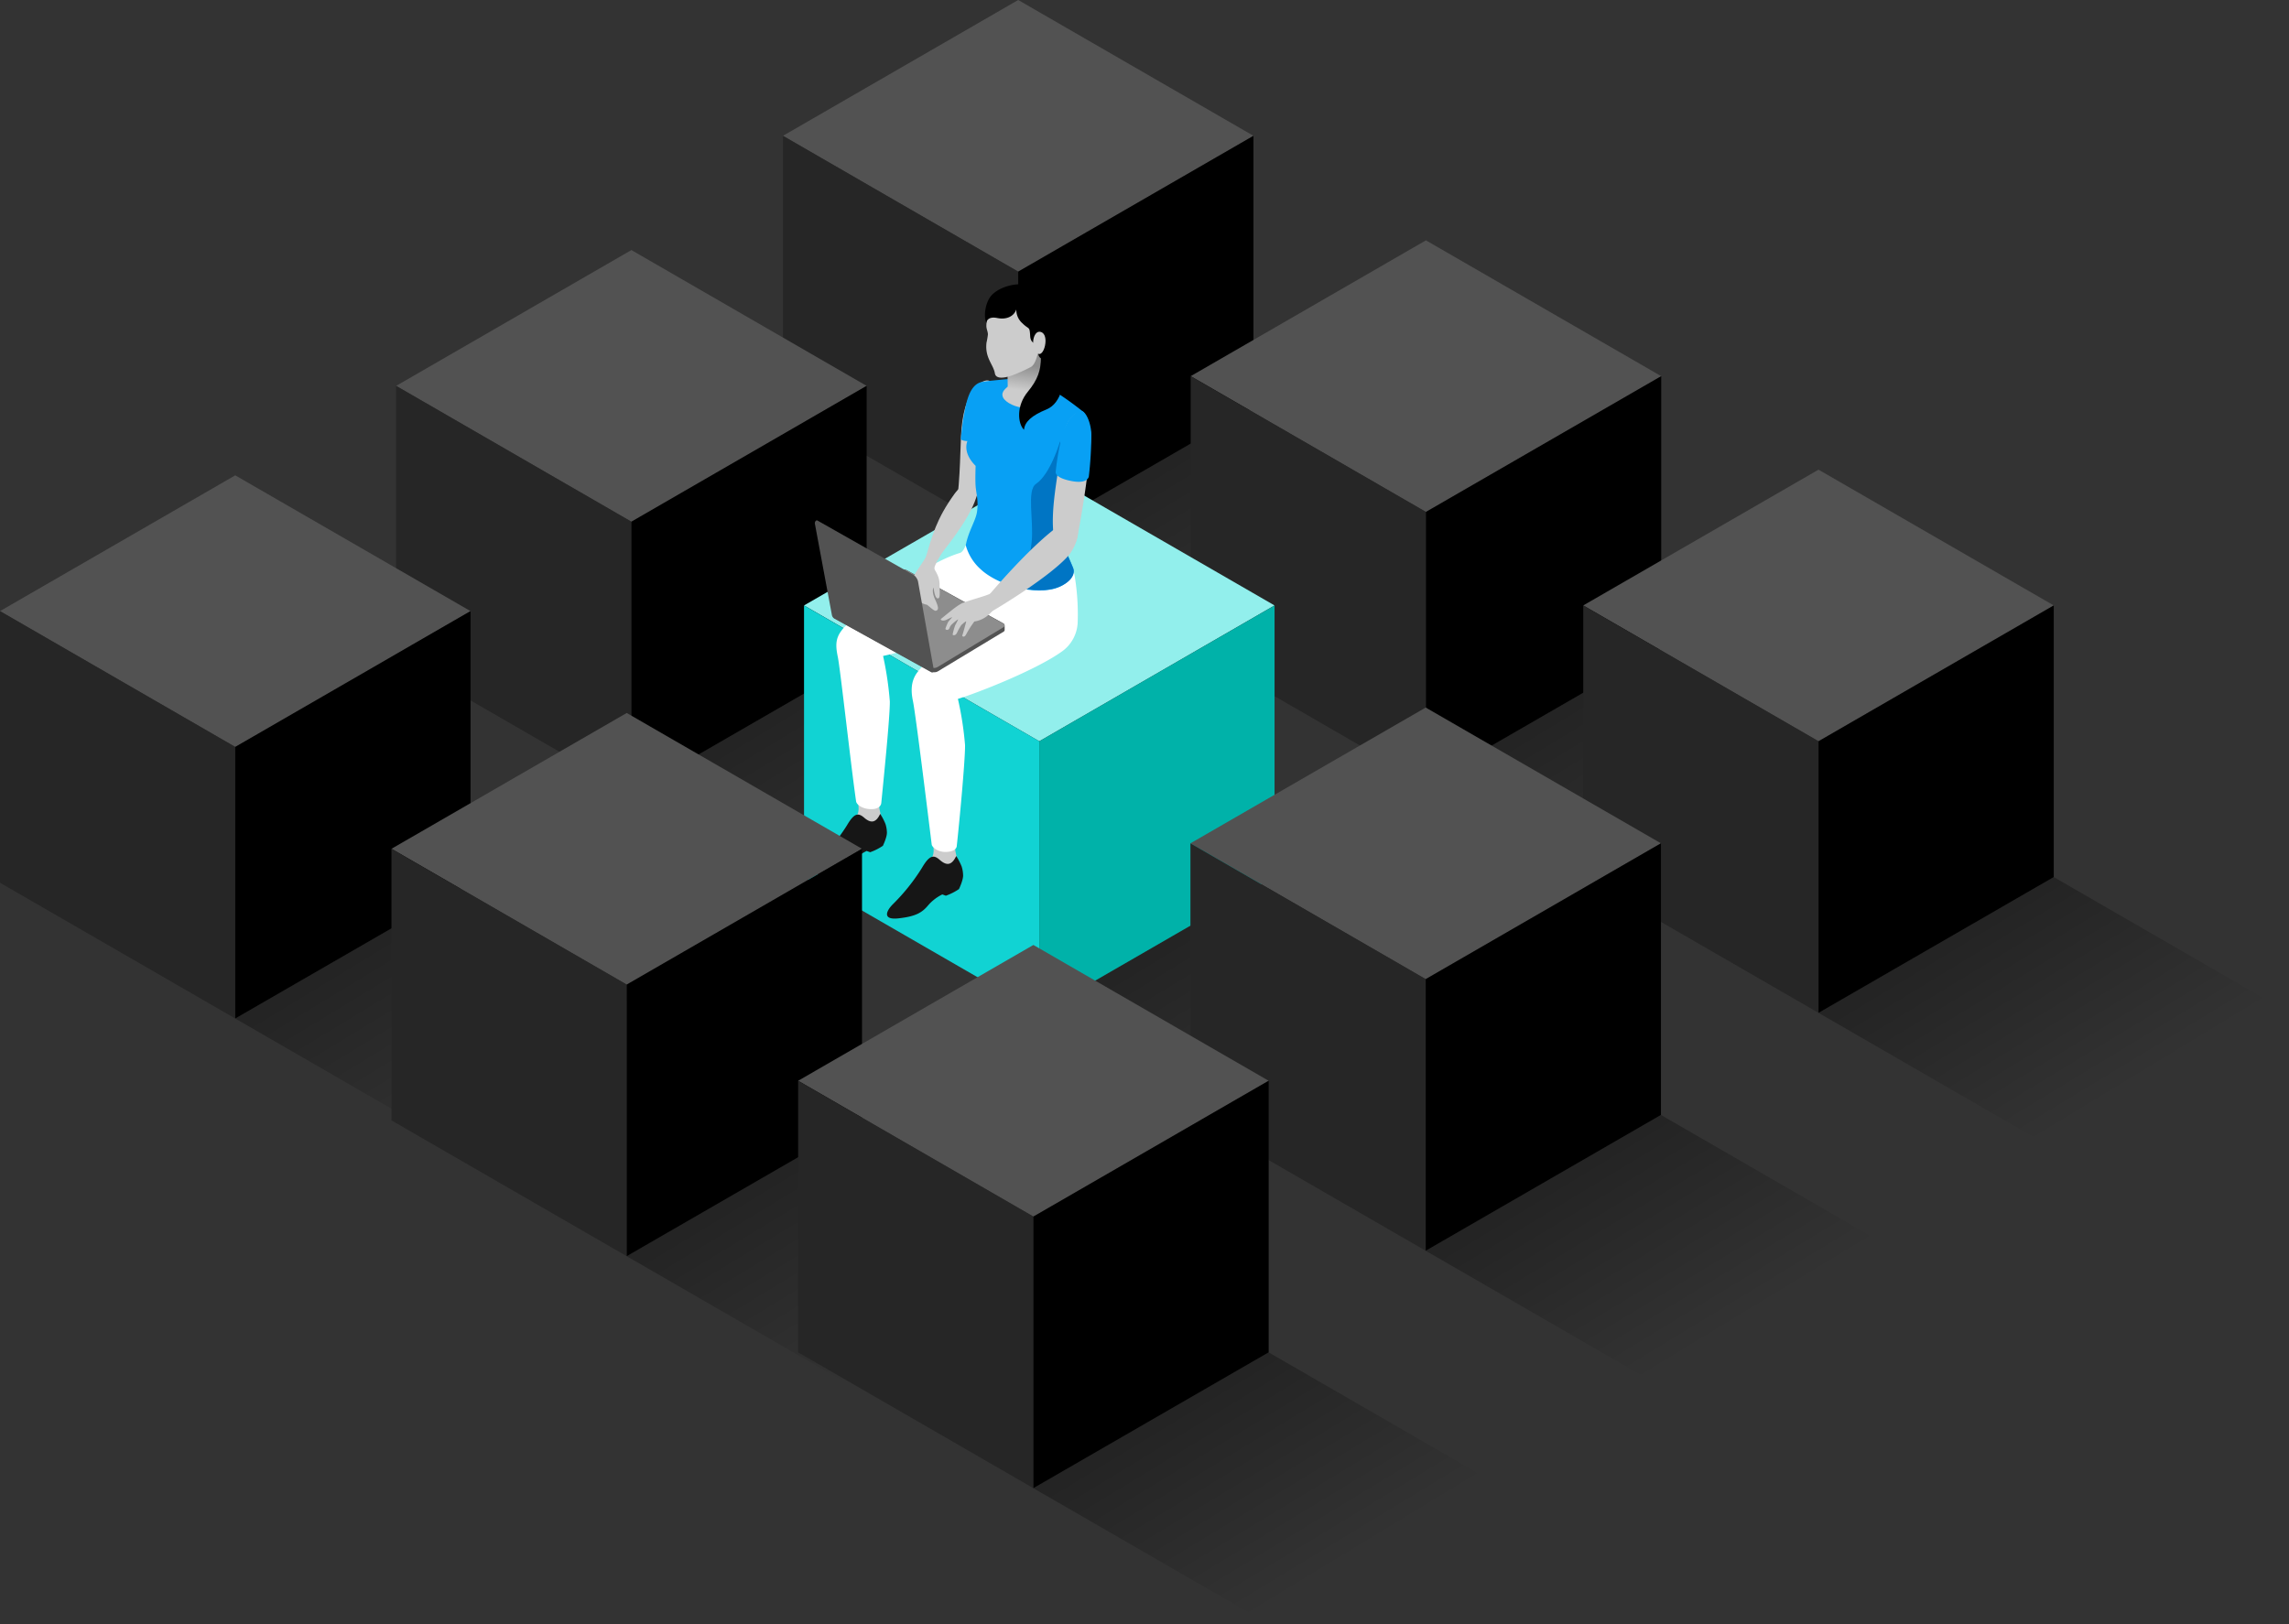 <svg xmlns="http://www.w3.org/2000/svg" xmlns:xlink="http://www.w3.org/1999/xlink" viewBox="0 0 640.84 454.74"><rect x="0" y="0" width="640.84" height="454.74" fill="#333333" stroke="none"/><defs><style>.cls-1{fill:url(#linear-gradient);}.cls-2{fill:#525252;}.cls-3{fill:#262626;}.cls-4{fill:url(#linear-gradient-2);}.cls-5{fill:url(#linear-gradient-3);}.cls-6{fill:url(#linear-gradient-4);}.cls-7{fill:#92efec;}.cls-8{fill:#11d3d3;}.cls-9{fill:#00b2a9;}.cls-10{fill:#ccc;}.cls-11{fill:#161616;fill-rule:evenodd;}.cls-12{fill:#fff;}.cls-13{fill:#08a0f4;}.cls-14{fill:#0075c4;}.cls-15{fill:#8d8d8d;}.cls-16{fill:url(#linear-gradient-5);}.cls-17{fill:url(#linear-gradient-6);}.cls-18{fill:url(#linear-gradient-7);}.cls-19{fill:url(#linear-gradient-8);}.cls-20{fill:url(#linear-gradient-9);}.cls-21{fill:url(#linear-gradient-10);}</style><linearGradient id="linear-gradient" x1="333.94" y1="124.13" x2="365.83" y2="176.65" gradientUnits="userSpaceOnUse"><stop offset="0" stop-opacity="0.3"/><stop offset="1" stop-opacity="0"/></linearGradient><linearGradient id="linear-gradient-2" x1="225.65" y1="194.15" x2="257.53" y2="246.67" xlink:href="#linear-gradient"/><linearGradient id="linear-gradient-3" x1="448.09" y1="191.43" x2="479.98" y2="243.95" xlink:href="#linear-gradient"/><linearGradient id="linear-gradient-4" x1="339.85" y1="255.63" x2="371.74" y2="308.16" xlink:href="#linear-gradient"/><linearGradient id="linear-gradient-5" x1="288.35" y1="102.46" x2="287.43" y2="109.47" xlink:href="#linear-gradient"/><linearGradient id="linear-gradient-6" x1="557.99" y1="255.63" x2="589.88" y2="308.16" xlink:href="#linear-gradient"/><linearGradient id="linear-gradient-7" x1="448.03" y1="322.24" x2="479.91" y2="374.77" xlink:href="#linear-gradient"/><linearGradient id="linear-gradient-8" x1="114.74" y1="257.22" x2="146.63" y2="309.75" xlink:href="#linear-gradient"/><linearGradient id="linear-gradient-9" x1="224.34" y1="323.77" x2="256.23" y2="376.3" xlink:href="#linear-gradient"/><linearGradient id="linear-gradient-10" x1="338.19" y1="388.73" x2="370.08" y2="441.25" xlink:href="#linear-gradient"/></defs><g id="Layer_2" data-name="Layer 2"><g id="content"><polygon class="cls-1" points="350.93 114.08 285.06 152.11 350.93 190.14 350.93 190.14 350.93 190.14 350.93 190.14 350.93 190.14 416.79 152.11 350.93 114.08 350.93 114.08 350.93 114.08 350.93 114.08 350.93 114.08"/><polygon class="cls-2" points="285.06 0 219.2 38.03 285.06 76.06 285.06 76.06 285.06 76.06 285.06 76.06 285.06 76.06 350.93 38.03 285.06 0 285.06 0 285.06 0 285.06 0 285.06 0"/><polygon class="cls-3" points="285.06 152.11 285.06 76.06 219.2 38.03 219.2 114.08 285.06 152.11"/><polygon points="350.93 114.08 350.93 38.03 285.06 76.06 285.06 152.11 350.93 114.08"/><polygon class="cls-4" points="242.63 184.1 176.77 222.13 242.63 260.16 242.63 260.16 242.63 260.16 242.63 260.16 242.63 260.16 308.5 222.13 242.63 184.1 242.63 184.1 242.63 184.1 242.63 184.1 242.63 184.1"/><polygon class="cls-2" points="176.77 70.02 110.9 108.05 176.77 146.08 176.77 146.08 176.77 146.08 176.77 146.08 176.77 146.08 242.63 108.05 176.77 70.02 176.77 70.02 176.77 70.02 176.77 70.02 176.77 70.02"/><polygon class="cls-3" points="176.77 222.13 176.77 146.08 110.9 108.05 110.9 184.1 176.77 222.13"/><polygon points="242.63 184.1 242.63 108.05 176.77 146.08 176.77 222.13 242.63 184.1"/><polygon class="cls-5" points="465.08 181.38 399.21 219.41 465.08 257.43 465.08 257.43 465.08 257.43 465.08 257.43 465.08 257.43 530.94 219.41 465.08 181.38 465.08 181.38 465.08 181.38 465.08 181.38 465.08 181.38"/><polygon class="cls-2" points="399.21 67.3 333.35 105.33 399.21 143.35 399.21 143.35 399.21 143.35 399.21 143.35 399.21 143.35 465.08 105.33 399.21 67.3 399.21 67.3 399.21 67.3 399.21 67.3 399.21 67.3"/><polygon class="cls-3" points="399.21 219.41 399.21 143.35 333.35 105.33 333.35 181.38 399.21 219.41"/><polygon points="465.08 181.38 465.08 105.33 399.21 143.35 399.21 219.41 465.08 181.38"/><polygon class="cls-6" points="356.83 245.59 290.97 283.61 356.83 321.64 356.83 321.64 356.83 321.64 356.83 321.64 356.83 321.64 422.7 283.61 356.83 245.59 356.83 245.59 356.83 245.59 356.83 245.59 356.83 245.59"/><polygon class="cls-7" points="290.97 131.51 225.1 169.53 290.97 207.56 290.97 207.56 290.97 207.56 290.97 207.56 290.97 207.56 356.83 169.53 290.97 131.51 290.97 131.5 290.97 131.5 290.97 131.5 290.97 131.51"/><polygon class="cls-8" points="290.97 283.61 290.97 207.56 225.1 169.53 225.1 245.59 290.97 283.61"/><polygon class="cls-9" points="356.83 245.59 356.83 169.53 290.97 207.56 290.97 283.62 356.83 245.59"/><path class="cls-10" d="M267.21,232.68c.16-2-.69-4-2.84-3-1.67.8-3.74,2.14-3.17,6.25s-.1,3.85-2.45,6.89c-2.46,3.19,3.84,6.72,8,4.29,1.93-1.12,3.05-3.58,1.95-5.17C267.09,239.63,267.09,234.18,267.21,232.68Z"/><path class="cls-11" d="M267.71,239.69a18.54,18.54,0,0,1,1.49,2.86,8.6,8.6,0,0,1,.43,2.4c.12,1.36-1.15,4-1.15,4a16,16,0,0,1-3.67,1.86l-1-.36a12.52,12.52,0,0,0-4,3.1c-1.69,2-3.44,3.07-8.27,3.6-4.56.51-3.48-2.06-1.52-4A55.63,55.63,0,0,0,258.12,243c2.14-3.66,3.31-3.69,5-2.2C265.22,242.64,266.56,242.1,267.71,239.69Z"/><path class="cls-10" d="M273.26,139.46c-2.1,6.48-9.18,14.68-9.79,15.76-.7,1.25-1.74,2.68-2.77,2.85s-2-.22-1.57-1.81c1.82-6.21,3.05-11,8.12-18,.62-.85,3.34-4.2,5.59-3.26C274.74,135.81,273.75,138,273.26,139.46Z"/><path class="cls-10" d="M246,221.1c.15-1.89-.67-3.87-2.75-2.87-1.61.76-3.62,2.07-3.06,6,.57,4.14-.1,3.73-2.38,6.68s3.71,6.5,7.76,4.15c1.87-1.08,2.94-3.47,1.88-5C245.84,227.83,245.84,222.55,246,221.1Z"/><path class="cls-12" d="M239.16,173.09a152.34,152.34,0,0,1,15.64-11.26c3.3-1.94,9-5.54,13.95-7,1.15-.35,1.81-2.68,2.33-4.09l29.42,8.5A65.54,65.54,0,0,1,301.72,174a10.47,10.47,0,0,1-4.54,8.51c-7.35,5.21-23.59,11.55-29,13.19a91.52,91.52,0,0,1,2,12.94c.06,4.25-1.71,22.84-2.33,28.31,0,.26-.37,1.67-3.37,1.6-2.07-.05-3.55-1.41-3.63-2.05-1.14-9.19-4.52-36.75-5.27-40.26-1.19-5.6,1-7.82,2.5-9.44a122.9,122.9,0,0,1,10-9.13c-3.17,1.06-15,4.8-20.85,6a92.42,92.42,0,0,1,1.89,12.74c.06,4.24-1.86,23-2.39,28.43-.05.54-.52,1.8-3,1.73-2.24-.06-3.91-1.22-4.05-2.18-1.35-9.17-4.4-36.87-5.11-40.39C233.56,179.26,234.11,177.2,239.16,173.09Z"/><path class="cls-11" d="M246.43,227.89a17.69,17.69,0,0,1,1.45,2.77,8.39,8.39,0,0,1,.42,2.32c.11,1.32-1.12,3.85-1.12,3.85a15.83,15.83,0,0,1-3.56,1.8l-1-.35a12.22,12.22,0,0,0-3.91,3c-1.63,2-3.33,3-8,3.49-4.41.49-3.37-2-1.47-3.89a54.12,54.12,0,0,0,7.87-9.76c2.07-3.55,3.2-3.57,4.86-2.13C244,230.74,245.32,230.22,246.43,227.89Z"/><path class="cls-10" d="M268.1,139c1-9.27.59-16,1.34-21.16.79-5.4,2.76-9.21,4.95-10.59,2.38-1.49,3.63-.62,3.76,1.93.2,4.14-1.38,27.12-6.14,31.25C269.63,142.53,267.93,140.54,268.1,139Z"/><path class="cls-13" d="M269,123s.41-4.63.9-7,1.25-8.12,4.8-9c1.31-.33,8.87-1,10.67-1.09a10,10,0,0,1,5.4,1,86.16,86.16,0,0,1,12.35,8.28c4.4,3.27-7.26,38-7.26,32.06,0,2.77,3.56,8.92,4.63,11.94.71,2-2,4.87-5.64,5.74-6.95,1.63-16.21-1.72-20.22-5.46a14,14,0,0,1-4.26-6.81c.79-4,2.82-6.91,3.16-9.36.44-3.08-.24-5.21-.39-7.15-.15-1.77,0-5.7,0-5.7-2-2-3.19-4.46-2.31-6.94h0S269.44,123.49,269,123Z"/><path class="cls-14" d="M300.5,159.22c.25.67.42,2.5-2.32,4.25-3.63,2.32-8.47,1.91-11.26,1.39-2.14-.4,1.11-5.28,1.91-13.13.62-6-1.46-14.45,1.22-16.24,4.07-2.74,6.73-11.9,6.73-11.9l1.36,10.09.52,6.08s-2.6,6.13-2.67,7.44C295.9,149.18,299.34,156.2,300.5,159.22Z"/><path class="cls-2" d="M233.16,171.33h0a.57.57,0,0,1,.32-.49L252,159.68a2.16,2.16,0,0,1,1.93,0l26.86,14.8a.78.78,0,0,1,.48.65h0l0,1.28h0a.57.57,0,0,1-.31.47l-18.48,11.16a2.14,2.14,0,0,1-1.92-.05l-26.87-14.81a.75.75,0,0,1-.47-.64h0Z"/><path class="cls-15" d="M280.74,174.53l-26.86-14.8a2.16,2.16,0,0,0-1.93,0l-18.47,11.16c-.49.29-.41.79.16,1.11l26.86,14.81a2.15,2.15,0,0,0,1.93,0l18.47-11.16C281.39,175.35,281.31,174.85,280.74,174.53Z"/><path class="cls-10" d="M282.09,105.06l9.39-7.65s-.12,7.88-.12,9c0,1.66,3.05,2.74,2.54,4.45-.45,1.49-2.85,3.1-6.91,3.29-2.24.11-5.49-1.34-6.19-2.9-.77-1.74,1.33-2.77,1.33-3.06C282.13,107.72,282.09,105.06,282.09,105.06Z"/><path class="cls-16" d="M282.09,105.06l9.39-7.41s-.12,7.64-.12,8.8c0,1.66,3.05,2.74,2.54,4.45-.45,1.49-2.85,3.1-6.91,3.29-2.24.11-5.49-1.34-6.19-2.9-.77-1.74,1.33-2.77,1.33-3.06C282.13,107.72,282.09,105.06,282.09,105.06Z"/><path class="cls-10" d="M276.15,91.21c.08-5.53,4.64-11.21,10.18-11.21a10,10,0,0,1,10,10,10.69,10.69,0,0,1-2.95,7.83,2.31,2.31,0,0,1-2.71.57s-.63,3.61-2.07,4.37a49.77,49.77,0,0,1-5.24,2.36c-2.67.9-4.58.9-4.83-.6-.42-2.49-2.86-4.35-2.34-8.6a21.59,21.59,0,0,0,.39-2.26C276.59,92.85,276.14,92.16,276.15,91.21Z"/><path class="cls-10" d="M295.86,154.17c-2.62-8.58,0-18.72,1.91-32.47a8.86,8.86,0,0,1,3.38-5.87c2.23-1.54,3.66,2.56,4.16,4.81.61,2.74-1.69,19.63-3.58,29.15a9.37,9.37,0,0,1-2.34,5C297.83,156.23,296.3,155.58,295.86,154.17Z"/><path class="cls-10" d="M299.41,155.25c-5,6-20.51,15.28-21.7,15.92-1.35.72-1.74-.46-1.84-1.23a4.28,4.28,0,0,1,1.25-3.6c2.66-3.11,14.54-16.78,22-20.82,1-.53,2.29-.48,2.65,2.44C302.19,151,300,154.51,299.41,155.25Z"/><path class="cls-10" d="M277.42,166.17c.51-.25,1.5-.75,1.9.59a4.44,4.44,0,0,1-.7,3.29,11,11,0,0,1-2.35,2.51,7.61,7.61,0,0,1-3.49,1.47,30.4,30.4,0,0,0-2.35,3.7c-.44.85-1.17.52-1,.12s.83-2.87,1.06-3.71a.1.1,0,0,0-.16-.1,11.65,11.65,0,0,0-1.2,1,16.32,16.32,0,0,0-1.18,2.1c-.44,1-1.31.76-1.24.49a19.3,19.3,0,0,1,.71-2.55c.23-.38.81-1.57.81-1.57s0-.09-.07-.05a12.5,12.5,0,0,0-1.39,1.12,2.76,2.76,0,0,0-.93,1.24c-.35.91-1.25.49-1.15.22a12.17,12.17,0,0,1,.76-1.87c.24-.35,1.06-1.24,1.06-1.24s0-.13-.08-.09-1.15.57-1.56.75c-1.09.46-1.71-.08-1.42-.3,1.31-1,4.18-3.55,5.81-4.33C270.52,168.31,275.69,167,277.42,166.17Z"/><path class="cls-13" d="M304.84,133.38s-.18,2.19-4.74,1.34c-5-.92-4.55-2.6-4.55-2.6a78.87,78.87,0,0,1,1.77-10.2c.81-3.35,3.12-6.43,5.06-6.86,1.64-.36,3.23,3.81,3.15,6.88A102.79,102.79,0,0,1,304.84,133.38Z"/><path class="cls-10" d="M259.64,155.24c-1.77,3.34-5.14,6.85-4.64,9.08,0,0,.86,1.87,1.4,3a4.65,4.65,0,0,0,3.06,2c.3.08,2,1.82,2.5,1.7.75-.16,1-.66-.13-3.09s-.48-3.41-.48-3.41c.18,1.27.52,3.34,1.39,3,.57-.21.27-2.31.31-4a6.81,6.81,0,0,0-.87-3.12c-.37-.82-.76-.93-.45-1.89a19,19,0,0,1,1.11-2.23C264.84,152.66,261.5,151.74,259.64,155.24Z"/><path class="cls-2" d="M257,162.73a3.37,3.37,0,0,0-1.08-1.65l-27.06-15.32h0c-.4-.23-.79.38-.73.84l4.76,25.55a1.47,1.47,0,0,0,.71,1.06l27.08,15a.51.51,0,0,0,.56,0,.55.55,0,0,0,.21-.46s0-.05,0-.07Z"/><path d="M276.15,90.43s.06-2,3.1-1.37c2.4.48,4.55-.36,5.28-2.4a5,5,0,0,0,1.72,3.87c1.88,1.88,2,.68,2.17,3.61.14,2.45,2.13,1.73,2.13,3.51,0,2.49.9,2.67.9,2.67,4.09-2.54,6.15-6.31,4.91-13.1-.79-4.31-4-7.64-10.51-7.64-3.33,0-6.7,1.31-8.36,3.24S275.31,88.64,276.15,90.43Z"/><path d="M290.76,85.81c-2.39-4.14-1.52-6.69.86-6.93,3.76-.36,6.12,4.84,6.58,9.62.27,2.83.1,12.71,0,14.48-.24,3.57-.81,9.86-5.23,11.67-4.16,1.7-6.09,3.49-6.29,5.7-1.79-1.8-2.18-6.73,1.08-10.67,2.77-3.37,3.67-6,3.67-9.68C291.41,97.56,293.15,90,290.76,85.81Z"/><path class="cls-10" d="M292.71,95.44c0,1.73-.78,3.69-1.74,3.69s-1.74-1.39-1.74-3.12.78-3.12,1.74-3.12S292.71,93.72,292.71,95.44Z"/><polygon class="cls-17" points="574.98 245.59 509.12 283.61 574.98 321.64 574.98 321.64 574.98 321.64 574.98 321.64 574.98 321.64 640.85 283.61 574.98 245.59 574.98 245.59 574.98 245.59 574.98 245.59 574.98 245.59"/><polygon class="cls-2" points="509.12 131.51 443.25 169.53 509.12 207.56 509.12 207.56 509.12 207.56 509.12 207.56 509.12 207.56 574.98 169.53 509.12 131.51 509.12 131.5 509.12 131.5 509.12 131.5 509.12 131.51"/><polygon class="cls-3" points="509.12 283.61 509.12 207.56 443.25 169.53 443.25 245.59 509.12 283.61"/><polygon points="574.98 245.59 574.98 169.53 509.12 207.56 509.12 283.62 574.98 245.59"/><polygon class="cls-18" points="465.01 312.2 399.15 350.23 465.01 388.25 465.01 388.25 465.01 388.25 465.01 388.25 465.01 388.25 530.88 350.23 465.01 312.2 465.01 312.2 465.01 312.2 465.01 312.2 465.01 312.2"/><polygon class="cls-2" points="399.15 198.12 333.28 236.14 399.15 274.17 399.15 274.17 399.15 274.17 399.15 274.17 399.15 274.17 465.01 236.14 399.15 198.12 399.15 198.12 399.15 198.12 399.15 198.12 399.15 198.12"/><polygon class="cls-3" points="399.15 350.23 399.15 274.17 333.28 236.14 333.28 312.2 399.15 350.23"/><polygon points="465.01 312.2 465.01 236.14 399.15 274.17 399.15 350.23 465.01 312.2"/><polygon class="cls-19" points="131.73 247.18 65.86 285.2 131.73 323.23 131.73 323.23 131.73 323.23 131.73 323.23 131.73 323.23 197.59 285.2 131.73 247.18 131.73 247.18 131.73 247.18 131.73 247.18 131.73 247.18"/><polygon class="cls-2" points="65.86 133.1 0 171.12 65.86 209.15 65.86 209.15 65.86 209.15 65.86 209.15 65.86 209.15 131.73 171.12 65.86 133.1 65.86 133.1 65.86 133.1 65.86 133.1 65.86 133.1"/><polygon class="cls-3" points="65.86 285.2 65.86 209.15 0 171.12 0 247.18 65.86 285.2"/><polygon points="131.73 247.18 131.73 171.12 65.86 209.15 65.86 285.2 131.73 247.18"/><polygon class="cls-20" points="241.33 313.73 175.46 351.75 241.33 389.78 241.33 389.78 241.33 389.78 241.33 389.78 241.33 389.78 307.19 351.75 241.33 313.73 241.33 313.73 241.33 313.73 241.33 313.73 241.33 313.73"/><polygon class="cls-2" points="175.46 199.64 109.6 237.67 175.46 275.7 175.46 275.7 175.46 275.7 175.46 275.7 175.46 275.7 241.33 237.67 175.46 199.64 175.46 199.64 175.46 199.64 175.46 199.64 175.46 199.64"/><polygon class="cls-3" points="175.46 351.75 175.46 275.7 109.6 237.67 109.6 313.73 175.46 351.75"/><polygon points="241.33 313.73 241.33 237.67 175.46 275.7 175.46 351.75 241.33 313.73"/><polygon class="cls-21" points="355.18 378.68 289.31 416.71 355.18 454.74 355.18 454.74 355.18 454.74 355.18 454.74 355.18 454.74 421.04 416.71 355.18 378.68 355.18 378.68 355.18 378.68 355.18 378.68 355.18 378.68"/><polygon class="cls-2" points="289.31 264.6 223.45 302.63 289.31 340.65 289.31 340.65 289.31 340.65 289.31 340.65 289.31 340.65 355.18 302.63 289.31 264.6 289.31 264.6 289.31 264.6 289.31 264.6 289.31 264.6"/><polygon class="cls-3" points="289.31 416.71 289.31 340.65 223.45 302.63 223.45 378.68 289.31 416.71"/><polygon points="355.18 378.68 355.18 302.63 289.31 340.66 289.31 416.71 355.18 378.68"/></g></g></svg>
